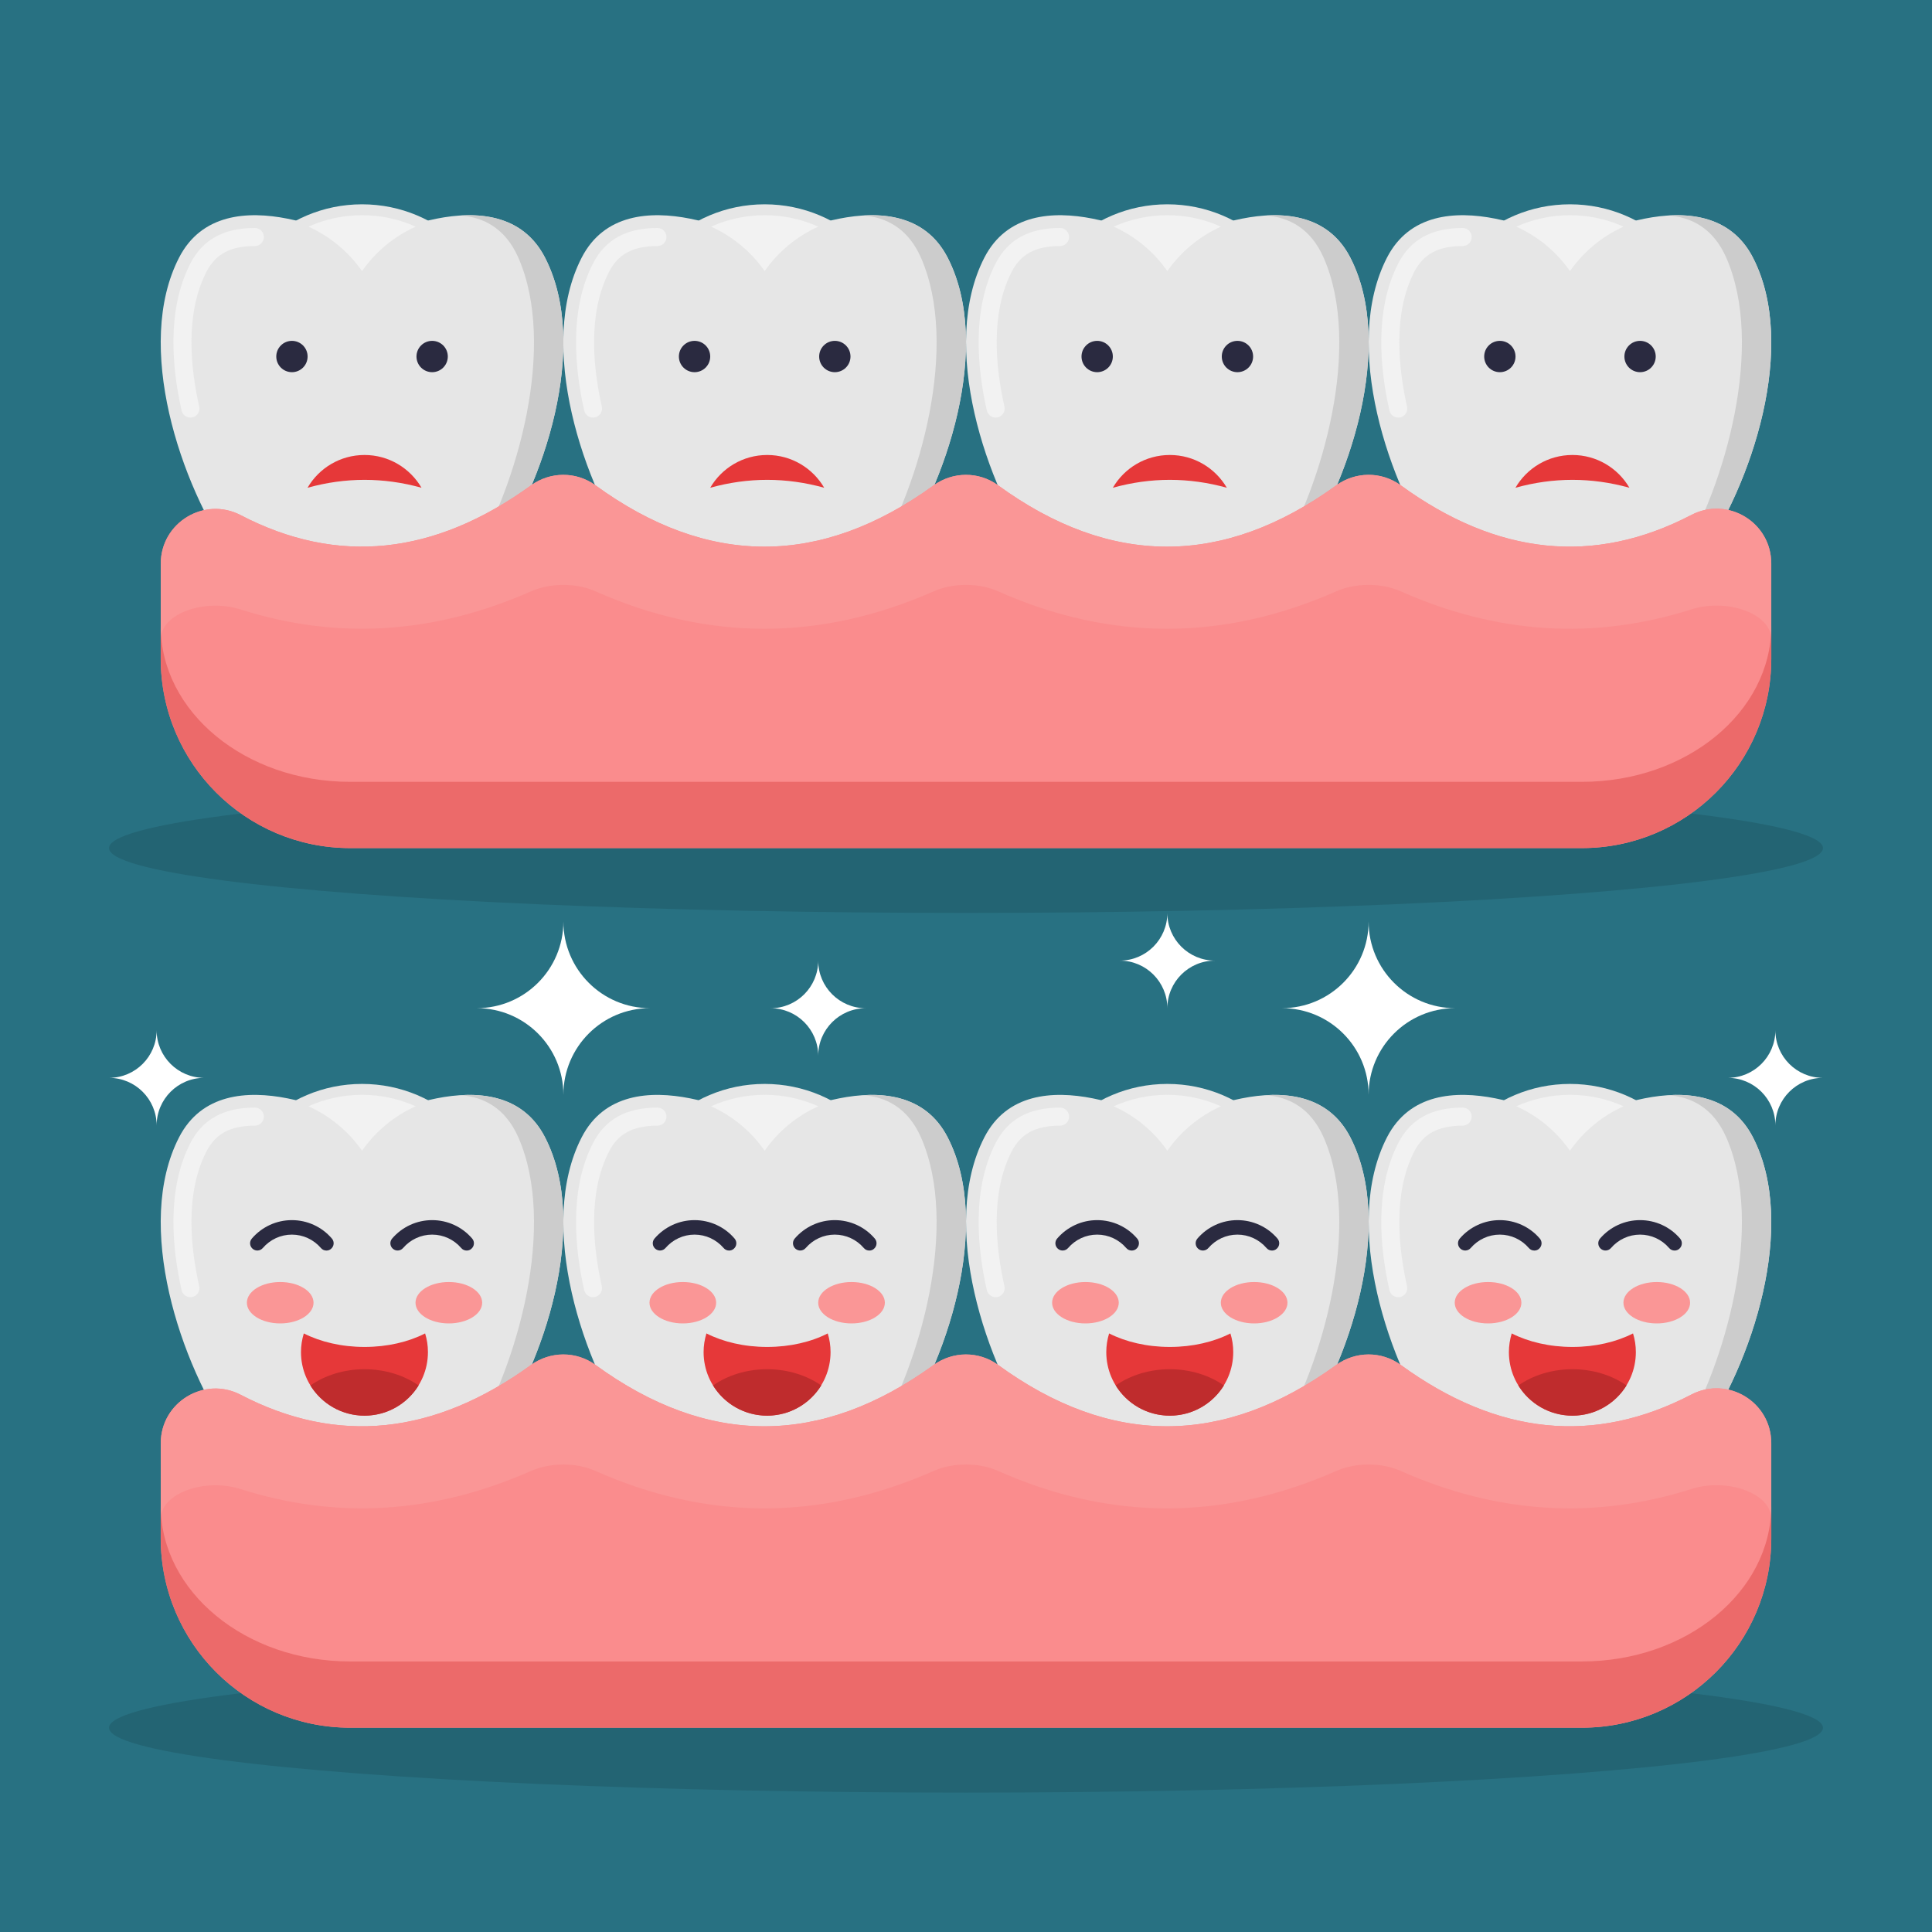 <?xml version="1.0" encoding="utf-8"?>
<!-- Generator: Adobe Illustrator 18.0.0, SVG Export Plug-In . SVG Version: 6.00 Build 0)  -->
<!DOCTYPE svg PUBLIC "-//W3C//DTD SVG 1.1//EN" "http://www.w3.org/Graphics/SVG/1.1/DTD/svg11.dtd">
<svg version="1.1" xmlns="http://www.w3.org/2000/svg" xmlns:xlink="http://www.w3.org/1999/xlink" x="0px" y="0px" width="2800px"
	 height="2800px" viewBox="0 0 2800 2800" enable-background="new 0 0 2800 2800" xml:space="preserve">
<g id="BACKGROUND">
	<g>
		<rect fill="#287182" width="2800" height="2800"/>
	</g>
</g>
<g id="OBJECTS">
	<g>
		<ellipse fill="#236473" cx="1400" cy="2504" rx="1242" ry="94"/>
	</g>
	<g>
		<ellipse fill="#236473" cx="1400" cy="1229.1" rx="1242" ry="94"/>
	</g>
	<g>
		<g>
			<circle fill="#E6E6E6" cx="524.7" cy="1776.3" r="205.4"/>
			<path fill="#E6E6E6" d="M789.9,1648.3c-65.4-127.3-265.2-17.5-265.2-17.5s-199.8-109.8-265.2,17.5s1.2,328.3,78.3,438.1
				s186.9,102.8,186.9,102.8s109.8,7,186.9-102.8S855.3,1775.6,789.9,1648.3z"/>
			<g>
				<path fill="#CCCCCC" d="M789.9,1648.3c-26.3-51.2-74.3-64-122.3-61.1c33.6,2.6,64.9,18.7,83.6,61.1
					c55.9,127.3-1,328.3-66.8,438.1c-58.2,97.1-138.2,102.9-156,102.9c19.5,0.1,114.5-4.8,183.3-102.9
					C788.7,1976.5,855.3,1775.6,789.9,1648.3z"/>
			</g>
			<g>
				<path fill="#F2F2F2" d="M276,1880c-6,0-11.4-4.1-12.8-10.2c-13.5-59.6-22.3-145,12.7-213.1c17.8-34.7,48.4-51.5,93.4-51.5
					c7.3,0,13.1,5.9,13.1,13.1s-5.9,13.1-13.1,13.1c-35.2,0-56.8,11.5-70.1,37.3c-31.4,61.1-23,139.9-10.5,195.3
					c1.6,7.1-2.8,14.1-9.9,15.7C277.9,1879.9,276.9,1880,276,1880z"/>
			</g>
			<path fill="#F2F2F2" d="M524.7,1586.7c-27.7,0-54,5.9-77.7,16.6c31.4,14.1,58.2,36.5,77.7,64.4c19.5-27.9,46.3-50.3,77.7-64.4
				C578.7,1592.7,552.4,1586.7,524.7,1586.7z"/>
		</g>
		<g>
			<ellipse fill="#FA9696" cx="406.1" cy="1888" rx="48.3" ry="30"/>
			<ellipse fill="#FA9696" cx="650.5" cy="1888" rx="48.3" ry="30"/>
		</g>
		<g>
			<g>
				<path fill="#2A2A40" d="M473.1,1812.4c-3,0-5.9-1.2-8-3.7c-10.6-12.3-25.9-19.4-42.1-19.4c-16.2,0-31.5,7.1-42.1,19.4
					c-3.8,4.4-10.4,4.9-14.8,1.1c-4.4-3.8-4.9-10.4-1.1-14.8c14.6-17,35.7-26.7,58-26.7c22.3,0,43.5,9.7,58,26.7
					c3.8,4.4,3.3,11-1.1,14.8C478,1811.6,475.6,1812.4,473.1,1812.4z"/>
			</g>
			<g>
				<path fill="#2A2A40" d="M676.4,1812.4c-3,0-5.9-1.2-8-3.7c-10.6-12.3-25.9-19.4-42.1-19.4s-31.5,7.1-42.1,19.4
					c-3.8,4.4-10.4,4.9-14.8,1.1c-4.4-3.8-4.9-10.4-1.1-14.8c14.6-17,35.7-26.7,58-26.7s43.5,9.7,58,26.7c3.8,4.4,3.3,11-1.1,14.8
					C681.3,1811.6,678.8,1812.4,676.4,1812.4z"/>
			</g>
		</g>
		<path fill="#E63839" d="M528.3,1952.1c-33.2,0-63.7-7.3-88-19.6c-2.6,8.6-4.1,17.7-4.1,27.1c0,50.8,41.2,92,92,92s92-41.2,92-92
			c0-9.4-1.4-18.5-4.1-27.1C592,1944.8,561.5,1952.1,528.3,1952.1z"/>
		<path fill="#BF2C2D" d="M528.3,1984.4c-29.9,0-57.3,8.8-78.4,23.5c16.2,26.3,45.2,43.8,78.4,43.8s62.2-17.5,78.4-43.8
			C585.6,1993.2,558.2,1984.4,528.3,1984.4z"/>
	</g>
	<g>
		<g>
			<circle fill="#E6E6E6" cx="1108.2" cy="1776.3" r="205.4"/>
			<path fill="#E6E6E6" d="M1373.4,1648.3c-65.4-127.3-265.2-17.5-265.2-17.5s-199.8-109.8-265.2,17.5s1.2,328.3,78.3,438.1
				s186.9,102.8,186.9,102.8s109.8,7,186.9-102.8S1438.8,1775.6,1373.4,1648.3z"/>
			<g>
				<path fill="#CCCCCC" d="M1373.4,1648.3c-26.3-51.2-74.3-64-122.3-61.1c33.6,2.6,64.9,18.7,83.6,61.1
					c55.9,127.3-1,328.3-66.8,438.1c-58.2,97.1-138.2,102.9-156,102.9c19.5,0.1,114.5-4.8,183.3-102.9
					C1372.3,1976.5,1438.8,1775.6,1373.4,1648.3z"/>
			</g>
			<g>
				<path fill="#F2F2F2" d="M859.5,1880c-6,0-11.4-4.1-12.8-10.2c-13.5-59.6-22.3-145,12.7-213.1c17.8-34.7,48.4-51.5,93.4-51.5
					c7.3,0,13.1,5.9,13.1,13.1s-5.9,13.1-13.1,13.1c-35.2,0-56.8,11.5-70.1,37.3c-31.4,61.1-23,139.9-10.5,195.3
					c1.6,7.1-2.8,14.1-9.9,15.7C861.4,1879.9,860.4,1880,859.5,1880z"/>
			</g>
			<path fill="#F2F2F2" d="M1108.2,1586.7c-27.7,0-54,5.9-77.7,16.6c31.4,14.1,58.2,36.5,77.7,64.4c19.5-27.9,46.3-50.3,77.7-64.4
				C1162.2,1592.7,1135.9,1586.7,1108.2,1586.7z"/>
		</g>
		<g>
			<ellipse fill="#FA9696" cx="989.6" cy="1888" rx="48.3" ry="30"/>
			<ellipse fill="#FA9696" cx="1234.1" cy="1888" rx="48.3" ry="30"/>
		</g>
		<g>
			<g>
				<path fill="#2A2A40" d="M1056.7,1812.4c-3,0-5.9-1.2-8-3.7c-10.6-12.3-25.9-19.4-42.1-19.4c-16.2,0-31.5,7.1-42.1,19.4
					c-3.8,4.4-10.4,4.9-14.8,1.1c-4.4-3.8-4.9-10.4-1.1-14.8c14.6-17,35.7-26.7,58-26.7c22.3,0,43.5,9.7,58,26.7
					c3.8,4.4,3.3,11-1.1,14.8C1061.5,1811.6,1059.1,1812.4,1056.7,1812.4z"/>
			</g>
			<g>
				<path fill="#2A2A40" d="M1259.9,1812.4c-3,0-5.9-1.2-8-3.7c-10.6-12.3-25.9-19.4-42.1-19.4s-31.5,7.1-42.1,19.4
					c-3.8,4.4-10.4,4.9-14.8,1.1c-4.4-3.8-4.9-10.4-1.1-14.8c14.6-17,35.7-26.7,58-26.7s43.5,9.7,58,26.7c3.8,4.4,3.3,11-1.1,14.8
					C1264.8,1811.6,1262.3,1812.4,1259.9,1812.4z"/>
			</g>
		</g>
		<path fill="#E63839" d="M1111.8,1952.1c-33.2,0-63.7-7.3-88-19.6c-2.6,8.6-4.1,17.7-4.1,27.1c0,50.8,41.2,92,92,92
			c50.8,0,92-41.2,92-92c0-9.4-1.4-18.5-4.1-27.1C1175.6,1944.8,1145,1952.1,1111.8,1952.1z"/>
		<path fill="#BF2C2D" d="M1111.8,1984.4c-29.9,0-57.3,8.8-78.4,23.5c16.2,26.3,45.2,43.8,78.4,43.8c33.1,0,62.2-17.5,78.4-43.8
			C1169.1,1993.2,1141.7,1984.4,1111.8,1984.4z"/>
	</g>
	<g>
		<g>
			<circle fill="#E6E6E6" cx="1691.8" cy="1776.3" r="205.4"/>
			<path fill="#E6E6E6" d="M1957,1648.3c-65.4-127.3-265.2-17.5-265.2-17.5s-199.8-109.8-265.2,17.5
				c-65.4,127.3,1.2,328.3,78.3,438.1s186.9,102.8,186.9,102.8s109.8,7,186.9-102.8S2022.4,1775.6,1957,1648.3z"/>
			<g>
				<path fill="#CCCCCC" d="M1957,1648.3c-26.3-51.2-74.3-64-122.3-61.1c33.6,2.6,64.9,18.7,83.6,61.1
					c55.9,127.3-1,328.3-66.8,438.1c-58.2,97.1-138.2,102.9-156,102.9c19.5,0.1,114.5-4.8,183.3-102.9
					C1955.8,1976.5,2022.4,1775.6,1957,1648.3z"/>
			</g>
			<g>
				<path fill="#F2F2F2" d="M1443,1880c-6,0-11.4-4.1-12.8-10.2c-13.5-59.6-22.3-145,12.7-213.1c17.8-34.7,48.4-51.5,93.4-51.5
					c7.3,0,13.1,5.9,13.1,13.1s-5.9,13.1-13.1,13.1c-35.2,0-56.8,11.5-70.1,37.3c-31.4,61.1-23,139.9-10.5,195.3
					c1.6,7.1-2.8,14.1-9.9,15.7C1445,1879.9,1444,1880,1443,1880z"/>
			</g>
			<path fill="#F2F2F2" d="M1691.8,1586.7c-27.7,0-54,5.9-77.7,16.6c31.4,14.1,58.2,36.5,77.7,64.4c19.5-27.9,46.3-50.3,77.7-64.4
				C1745.7,1592.7,1719.5,1586.7,1691.8,1586.7z"/>
		</g>
		<g>
			<ellipse fill="#FA9696" cx="1573.1" cy="1888" rx="48.3" ry="30"/>
			<ellipse fill="#FA9696" cx="1817.6" cy="1888" rx="48.3" ry="30"/>
		</g>
		<g>
			<g>
				<path fill="#2A2A40" d="M1640.2,1812.4c-3,0-5.9-1.2-8-3.7c-10.6-12.3-25.9-19.4-42.1-19.4c-16.2,0-31.5,7.1-42.1,19.4
					c-3.8,4.4-10.4,4.9-14.8,1.1c-4.4-3.8-4.9-10.4-1.1-14.8c14.6-17,35.7-26.7,58-26.7c22.3,0,43.5,9.7,58,26.7
					c3.8,4.4,3.3,11-1.1,14.8C1645.1,1811.6,1642.6,1812.4,1640.2,1812.4z"/>
			</g>
			<g>
				<path fill="#2A2A40" d="M1843.5,1812.4c-3,0-5.9-1.2-8-3.7c-10.6-12.3-25.9-19.4-42.1-19.4s-31.5,7.1-42.1,19.4
					c-3.8,4.4-10.4,4.9-14.8,1.1c-4.4-3.8-4.9-10.4-1.1-14.8c14.6-17,35.7-26.7,58-26.7s43.5,9.7,58,26.7c3.8,4.4,3.3,11-1.1,14.8
					C1848.3,1811.6,1845.9,1812.4,1843.5,1812.4z"/>
			</g>
		</g>
		<path fill="#E63839" d="M1695.4,1952.1c-33.2,0-63.7-7.3-88-19.6c-2.6,8.6-4.1,17.7-4.1,27.1c0,50.8,41.2,92,92,92
			c50.8,0,92-41.2,92-92c0-9.4-1.4-18.5-4.1-27.1C1759.1,1944.8,1728.5,1952.1,1695.4,1952.1z"/>
		<path fill="#BF2C2D" d="M1695.4,1984.4c-29.9,0-57.3,8.8-78.4,23.5c16.2,26.3,45.2,43.8,78.4,43.8c33.1,0,62.2-17.5,78.4-43.8
			C1752.6,1993.2,1725.3,1984.4,1695.4,1984.4z"/>
	</g>
	<g>
		<g>
			<circle fill="#E6E6E6" cx="2275.3" cy="1776.3" r="205.4"/>
			<path fill="#E6E6E6" d="M2540.5,1648.3c-65.4-127.3-265.2-17.5-265.2-17.5s-199.8-109.8-265.2,17.5
				c-65.4,127.3,1.2,328.3,78.3,438.1c77.1,109.8,186.9,102.8,186.9,102.8s109.8,7,186.9-102.8
				C2539.3,1976.5,2605.9,1775.6,2540.5,1648.3z"/>
			<g>
				<path fill="#CCCCCC" d="M2540.5,1648.3c-26.3-51.2-74.3-64-122.3-61.1c33.6,2.6,64.9,18.7,83.6,61.1
					c55.9,127.3-1,328.3-66.8,438.1c-58.2,97.1-138.2,102.9-156,102.9c19.5,0.1,114.5-4.8,183.3-102.9
					C2539.3,1976.5,2605.9,1775.6,2540.5,1648.3z"/>
			</g>
			<g>
				<path fill="#F2F2F2" d="M2026.5,1880c-6,0-11.4-4.1-12.8-10.2c-13.5-59.6-22.3-145,12.7-213.1c17.8-34.7,48.4-51.5,93.4-51.5
					c7.3,0,13.1,5.9,13.1,13.1s-5.9,13.1-13.1,13.1c-35.2,0-56.8,11.5-70.1,37.3c-31.4,61.1-23,139.9-10.5,195.3
					c1.6,7.1-2.8,14.1-9.9,15.7C2028.5,1879.9,2027.5,1880,2026.5,1880z"/>
			</g>
			<path fill="#F2F2F2" d="M2275.3,1586.7c-27.7,0-54,5.9-77.7,16.6c31.4,14.1,58.2,36.5,77.7,64.4c19.5-27.9,46.3-50.3,77.7-64.4
				C2329.3,1592.7,2303,1586.7,2275.3,1586.7z"/>
		</g>
		<g>
			<ellipse fill="#FA9696" cx="2156.6" cy="1888" rx="48.3" ry="30"/>
			<ellipse fill="#FA9696" cx="2401.1" cy="1888" rx="48.3" ry="30"/>
		</g>
		<g>
			<g>
				<path fill="#2A2A40" d="M2223.7,1812.4c-3,0-5.9-1.2-8-3.7c-10.6-12.3-25.9-19.4-42.1-19.4c-16.2,0-31.5,7.1-42.1,19.4
					c-3.8,4.4-10.4,4.9-14.8,1.1c-4.4-3.8-4.9-10.4-1.1-14.8c14.6-17,35.7-26.7,58-26.7c22.3,0,43.5,9.7,58,26.7
					c3.8,4.4,3.3,11-1.1,14.8C2228.6,1811.6,2226.2,1812.4,2223.7,1812.4z"/>
			</g>
			<g>
				<path fill="#2A2A40" d="M2427,1812.4c-3,0-5.9-1.2-8-3.7c-10.6-12.3-25.9-19.4-42.1-19.4s-31.5,7.1-42.1,19.4
					c-3.8,4.4-10.4,4.9-14.8,1.1c-4.4-3.8-4.9-10.4-1.1-14.8c14.6-17,35.7-26.7,58-26.7s43.5,9.7,58,26.7c3.8,4.4,3.3,11-1.1,14.8
					C2431.8,1811.6,2429.4,1812.4,2427,1812.4z"/>
			</g>
		</g>
		<path fill="#E63839" d="M2278.9,1952.1c-33.2,0-63.7-7.3-88-19.6c-2.6,8.6-4.1,17.7-4.1,27.1c0,50.8,41.2,92,92,92s92-41.2,92-92
			c0-9.4-1.4-18.5-4.1-27.1C2342.6,1944.8,2312.1,1952.1,2278.9,1952.1z"/>
		<path fill="#BF2C2D" d="M2278.9,1984.4c-29.9,0-57.3,8.8-78.4,23.5c16.2,26.3,45.2,43.8,78.4,43.8s62.2-17.5,78.4-43.8
			C2336.2,1993.2,2308.8,1984.4,2278.9,1984.4z"/>
	</g>
	<g>
		<g>
			<circle fill="#E6E6E6" cx="1108.2" cy="501.5" r="205.4"/>
			<path fill="#E6E6E6" d="M1373.4,373.4c-65.4-127.3-265.2-17.5-265.2-17.5S908.5,246.1,843,373.4s1.2,328.3,78.3,438.1
				s186.9,102.8,186.9,102.8s109.8,7,186.9-102.8S1438.8,500.7,1373.4,373.4z"/>
			<g>
				<path fill="#CCCCCC" d="M1373.4,373.4c-26.3-51.2-74.3-64-122.3-61.1c33.6,2.6,64.9,18.7,83.6,61.1
					c55.9,127.3-1,328.3-66.8,438.1c-58.2,97.1-138.2,102.9-156,102.9c19.5,0.1,114.5-4.8,183.3-102.9
					C1372.3,701.7,1438.8,500.7,1373.4,373.4z"/>
			</g>
			<g>
				<path fill="#F2F2F2" d="M859.5,605.2c-6,0-11.4-4.1-12.8-10.2c-13.5-59.6-22.3-145,12.7-213.1c17.8-34.7,48.4-51.5,93.4-51.5
					c7.3,0,13.1,5.9,13.1,13.1c0,7.3-5.9,13.1-13.1,13.1c-35.2,0-56.8,11.5-70.1,37.3c-31.4,61.1-23,139.9-10.5,195.3
					c1.6,7.1-2.8,14.1-9.9,15.7C861.4,605.1,860.4,605.2,859.5,605.2z"/>
			</g>
			<path fill="#F2F2F2" d="M1108.2,311.9c-27.7,0-54,5.9-77.7,16.6c31.4,14.1,58.2,36.5,77.7,64.4c19.5-27.9,46.3-50.3,77.7-64.4
				C1162.2,317.8,1135.9,311.9,1108.2,311.9z"/>
		</g>
		<path fill="#E63839" d="M1194.5,706.9c-16.6-28.4-47.4-47.5-82.6-47.5c-35.3,0-66.1,19.1-82.6,47.5
			C1084.3,691.6,1139.4,691.6,1194.5,706.9z"/>
		<g>
			<circle fill="#2A2A40" cx="1006.6" cy="516.7" r="22.7"/>
			<circle fill="#2A2A40" cx="1209.9" cy="516.7" r="22.7"/>
		</g>
	</g>
	<g>
		<g>
			<circle fill="#E6E6E6" cx="1691.8" cy="501.5" r="205.4"/>
			<path fill="#E6E6E6" d="M1957,373.4c-65.4-127.3-265.2-17.5-265.2-17.5s-199.8-109.8-265.2,17.5
				c-65.4,127.3,1.2,328.3,78.3,438.1s186.9,102.8,186.9,102.8s109.8,7,186.9-102.8S2022.4,500.7,1957,373.4z"/>
			<g>
				<path fill="#CCCCCC" d="M1957,373.4c-26.3-51.2-74.3-64-122.3-61.1c33.6,2.6,64.9,18.7,83.6,61.1c55.9,127.3-1,328.3-66.8,438.1
					c-58.2,97.1-138.2,102.9-156,102.9c19.5,0.1,114.5-4.8,183.3-102.9C1955.8,701.7,2022.4,500.7,1957,373.4z"/>
			</g>
			<g>
				<path fill="#F2F2F2" d="M1443,605.2c-6,0-11.4-4.1-12.8-10.2c-13.5-59.6-22.3-145,12.7-213.1c17.8-34.7,48.4-51.5,93.4-51.5
					c7.3,0,13.1,5.9,13.1,13.1c0,7.3-5.9,13.1-13.1,13.1c-35.2,0-56.8,11.5-70.1,37.3c-31.4,61.1-23,139.9-10.5,195.3
					c1.6,7.1-2.8,14.1-9.9,15.7C1445,605.1,1444,605.2,1443,605.2z"/>
			</g>
			<path fill="#F2F2F2" d="M1691.8,311.9c-27.7,0-54,5.9-77.7,16.6c31.4,14.1,58.2,36.5,77.7,64.4c19.5-27.9,46.3-50.3,77.7-64.4
				C1745.7,317.8,1719.5,311.9,1691.8,311.9z"/>
		</g>
		<path fill="#E63839" d="M1778,706.9c-16.6-28.4-47.4-47.5-82.6-47.5c-35.3,0-66.1,19.1-82.6,47.5
			C1667.8,691.6,1722.9,691.6,1778,706.9z"/>
		<g>
			<circle fill="#2A2A40" cx="1590.1" cy="516.7" r="22.7"/>
			<circle fill="#2A2A40" cx="1793.4" cy="516.7" r="22.7"/>
		</g>
	</g>
	<g>
		<g>
			<circle fill="#E6E6E6" cx="2275.3" cy="501.5" r="205.4"/>
			<path fill="#E6E6E6" d="M2540.5,373.4c-65.4-127.3-265.2-17.5-265.2-17.5s-199.8-109.8-265.2,17.5
				c-65.4,127.3,1.2,328.3,78.3,438.1c77.1,109.8,186.9,102.8,186.9,102.8s109.8,7,186.9-102.8
				C2539.3,701.7,2605.9,500.7,2540.5,373.4z"/>
			<g>
				<path fill="#CCCCCC" d="M2540.5,373.4c-26.3-51.2-74.3-64-122.3-61.1c33.6,2.6,64.9,18.7,83.6,61.1
					c55.9,127.3-1,328.3-66.8,438.1c-58.2,97.1-138.2,102.9-156,102.9c19.5,0.1,114.5-4.8,183.3-102.9
					C2539.3,701.7,2605.9,500.7,2540.5,373.4z"/>
			</g>
			<g>
				<path fill="#F2F2F2" d="M2026.5,605.2c-6,0-11.4-4.1-12.8-10.2c-13.5-59.6-22.3-145,12.7-213.1c17.8-34.7,48.4-51.5,93.4-51.5
					c7.3,0,13.1,5.9,13.1,13.1c0,7.3-5.9,13.1-13.1,13.1c-35.2,0-56.8,11.5-70.1,37.3c-31.4,61.1-23,139.9-10.5,195.3
					c1.6,7.1-2.8,14.1-9.9,15.7C2028.5,605.1,2027.5,605.2,2026.5,605.2z"/>
			</g>
			<path fill="#F2F2F2" d="M2275.3,311.9c-27.7,0-54,5.9-77.7,16.6c31.4,14.1,58.2,36.5,77.7,64.4c19.5-27.9,46.3-50.3,77.7-64.4
				C2329.3,317.8,2303,311.9,2275.3,311.9z"/>
		</g>
		<path fill="#E63839" d="M2361.5,706.9c-16.6-28.4-47.4-47.5-82.6-47.5c-35.3,0-66.1,19.1-82.6,47.5
			C2251.3,691.6,2306.4,691.6,2361.5,706.9z"/>
		<g>
			<circle fill="#2A2A40" cx="2173.7" cy="516.7" r="22.7"/>
			<circle fill="#2A2A40" cx="2376.9" cy="516.7" r="22.7"/>
		</g>
	</g>
	<g>
		<g>
			<circle fill="#E6E6E6" cx="524.7" cy="501.5" r="205.4"/>
			<path fill="#E6E6E6" d="M789.9,373.4c-65.4-127.3-265.2-17.5-265.2-17.5s-199.8-109.8-265.2,17.5s1.2,328.3,78.3,438.1
				s186.9,102.8,186.9,102.8s109.8,7,186.9-102.8S855.3,500.7,789.9,373.4z"/>
			<g>
				<path fill="#CCCCCC" d="M789.9,373.4c-26.3-51.2-74.3-64-122.3-61.1c33.6,2.6,64.9,18.7,83.6,61.1
					c55.9,127.3-1,328.3-66.8,438.1c-58.2,97.1-138.2,102.9-156,102.9c19.5,0.1,114.5-4.8,183.3-102.9
					C788.7,701.7,855.3,500.7,789.9,373.4z"/>
			</g>
			<g>
				<path fill="#F2F2F2" d="M276,605.2c-6,0-11.4-4.1-12.8-10.2c-13.5-59.6-22.3-145,12.7-213.1c17.8-34.7,48.4-51.5,93.4-51.5
					c7.3,0,13.1,5.9,13.1,13.1c0,7.3-5.9,13.1-13.1,13.1c-35.2,0-56.8,11.5-70.1,37.3c-31.4,61.1-23,139.9-10.5,195.3
					c1.6,7.1-2.8,14.1-9.9,15.7C277.9,605.1,276.9,605.2,276,605.2z"/>
			</g>
			<path fill="#F2F2F2" d="M524.7,311.9c-27.7,0-54,5.9-77.7,16.6c31.4,14.1,58.2,36.5,77.7,64.4c19.5-27.9,46.3-50.3,77.7-64.4
				C578.7,317.8,552.4,311.9,524.7,311.9z"/>
		</g>
		<path fill="#E63839" d="M610.9,706.9c-16.6-28.4-47.4-47.5-82.6-47.5c-35.3,0-66.1,19.1-82.6,47.5
			C500.7,691.6,555.8,691.6,610.9,706.9z"/>
		<g>
			<circle fill="#2A2A40" cx="423.1" cy="516.7" r="22.7"/>
			<circle fill="#2A2A40" cx="626.3" cy="516.7" r="22.7"/>
		</g>
	</g>
	<path fill="#FA8C8D" d="M1936.6,703.4c-163.4,118.3-326.9,118.8-490.3-0.2c-27.8-20.2-65.4-19.9-93.2,0.2
		c-163.4,118.3-326.9,118.8-490.3-0.2c-27.8-20.2-65.4-19.9-93.2,0.2C629.3,804.9,489,819.6,348.8,746.6
		c-52.7-27.5-115.8,10.9-115.8,70.3v137.7c0,151.6,122.9,274.5,274.5,274.5h309.1H1400h583.5h309.1c151.6,0,274.5-122.9,274.5-274.5
		v-138c0-59.5-63.1-97.8-115.8-70.3c-140.5,73.2-280.9,59.1-421.4-43.1C2002.1,682.9,1964.5,683.2,1936.6,703.4z"/>
	<path fill="#FA9696" d="M2451.2,746.3c-140.5,73.2-280.9,59.1-421.4-43.1c-27.8-20.2-65.4-19.9-93.2,0.2
		c-163.4,118.3-326.9,118.8-490.3-0.2c-27.8-20.2-65.4-19.9-93.2,0.2c-163.4,118.3-326.9,118.8-490.3-0.2
		c-27.8-20.2-65.4-19.9-93.2,0.2C629.3,804.9,489,819.6,348.8,746.6c-52.7-27.5-115.8,10.9-115.8,70.3v109.3
		c0-36.3,63.1-59.7,115.8-42.9c140.3,44.6,280.5,35.6,420.8-26.3c27.8-12.3,65.4-12.5,93.2-0.1c163.4,72.6,326.9,72.3,490.3,0.1
		c27.8-12.3,65.4-12.5,93.2-0.1c163.4,72.6,326.9,72.3,490.3,0.1c27.8-12.3,65.4-12.5,93.2-0.1c140.5,62.4,280.9,70.9,421.4,26.3
		c52.7-16.8,115.8,6.6,115.8,42.9V816.6C2567.1,757.1,2504,718.8,2451.2,746.3z"/>
	<path fill="#EC6A6A" d="M2292.6,1133.1h-309.1H1400H816.5H507.4c-151.6,0-274.5-101.1-274.5-225.8v47.3
		c0,151.6,122.9,274.5,274.5,274.5h309.1H1400h583.5h309.1c151.6,0,274.5-122.9,274.5-274.5v-47.3
		C2567.1,1032,2444.2,1133.1,2292.6,1133.1z"/>
	<path fill="#FA8C8D" d="M1936.6,1978.2c-163.4,118.3-326.9,118.8-490.3-0.2c-27.8-20.2-65.4-19.9-93.2,0.2
		c-163.4,118.3-326.9,118.8-490.3-0.2c-27.8-20.2-65.4-19.9-93.2,0.2c-140.3,101.5-280.5,116.3-420.8,43.2
		c-52.7-27.5-115.8,10.9-115.8,70.3v137.7c0,151.6,122.9,274.5,274.5,274.5h309.1H1400h583.5h309.1c151.6,0,274.5-122.9,274.5-274.5
		v-138c0-59.5-63.1-97.8-115.8-70.3c-140.5,73.2-280.9,59.1-421.4-43.1C2002.1,1957.8,1964.5,1958.1,1936.6,1978.2z"/>
	<path fill="#FA9696" d="M2451.2,2021.1c-140.5,73.2-280.9,59.1-421.4-43.1c-27.8-20.2-65.4-19.9-93.2,0.2
		c-163.4,118.3-326.9,118.8-490.3-0.2c-27.8-20.2-65.4-19.9-93.2,0.2c-163.4,118.3-326.9,118.8-490.3-0.2
		c-27.8-20.2-65.4-19.9-93.2,0.2c-140.3,101.5-280.5,116.3-420.8,43.2c-52.7-27.5-115.8,10.9-115.8,70.3V2201
		c0-36.3,63.1-59.7,115.8-42.9c140.3,44.6,280.5,35.6,420.8-26.3c27.8-12.3,65.4-12.5,93.2-0.1c163.4,72.6,326.9,72.3,490.3,0.1
		c27.8-12.3,65.4-12.5,93.2-0.1c163.4,72.6,326.9,72.3,490.3,0.1c27.8-12.3,65.4-12.5,93.2-0.1c140.5,62.4,280.9,70.9,421.4,26.3
		c52.7-16.8,115.8,6.6,115.8,42.9v-109.4C2567.1,2032,2504,1993.7,2451.2,2021.1z"/>
	<path fill="#EC6A6A" d="M2292.6,2407.9h-309.1H1400H816.5H507.4c-151.6,0-274.5-101.1-274.5-225.8v47.3
		c0,151.6,122.9,274.5,274.5,274.5h309.1H1400h583.5h309.1c151.6,0,274.5-122.9,274.5-274.5v-47.3
		C2567.1,2306.9,2444.2,2407.9,2292.6,2407.9z"/>
	<g>
		<path fill="#FFFFFF" d="M227,1493.1c0,38.1-30.9,69-69,69c38.1,0,69,30.9,69,69c0-38.1,30.9-69,69-69
			C257.9,1562.1,227,1531.2,227,1493.1z"/>
		<path fill="#FFFFFF" d="M2573,1493.1c0,38.1-30.9,69-69,69c38.1,0,69,30.9,69,69c0-38.1,30.9-69,69-69
			C2603.8,1562.1,2573,1531.2,2573,1493.1z"/>
		<path fill="#FFFFFF" d="M1185.8,1392.2c0,38.1-30.9,69-69,69c38.1,0,69,30.9,69,69c0-38.1,30.9-69,69-69
			C1216.7,1461.2,1185.8,1430.3,1185.8,1392.2z"/>
		<path fill="#FFFFFF" d="M1691.8,1323.2c0,38.1-30.9,69-69,69c38.1,0,69,30.9,69,69c0-38.1,30.9-69,69-69
			C1722.7,1392.2,1691.8,1361.3,1691.8,1323.2z"/>
		<path fill="#FFFFFF" d="M816.5,1335.5c0,69.4-56.2,125.6-125.6,125.6c69.4,0,125.6,56.2,125.6,125.6
			c0-69.4,56.2-125.6,125.6-125.6C872.7,1461.2,816.5,1404.9,816.5,1335.5z"/>
		<path fill="#FFFFFF" d="M1983.5,1335.5c0,69.4-56.2,125.6-125.6,125.6c69.4,0,125.6,56.2,125.6,125.6
			c0-69.4,56.2-125.6,125.6-125.6C2039.8,1461.2,1983.5,1404.9,1983.5,1335.5z"/>
	</g>
</g>
</svg>
